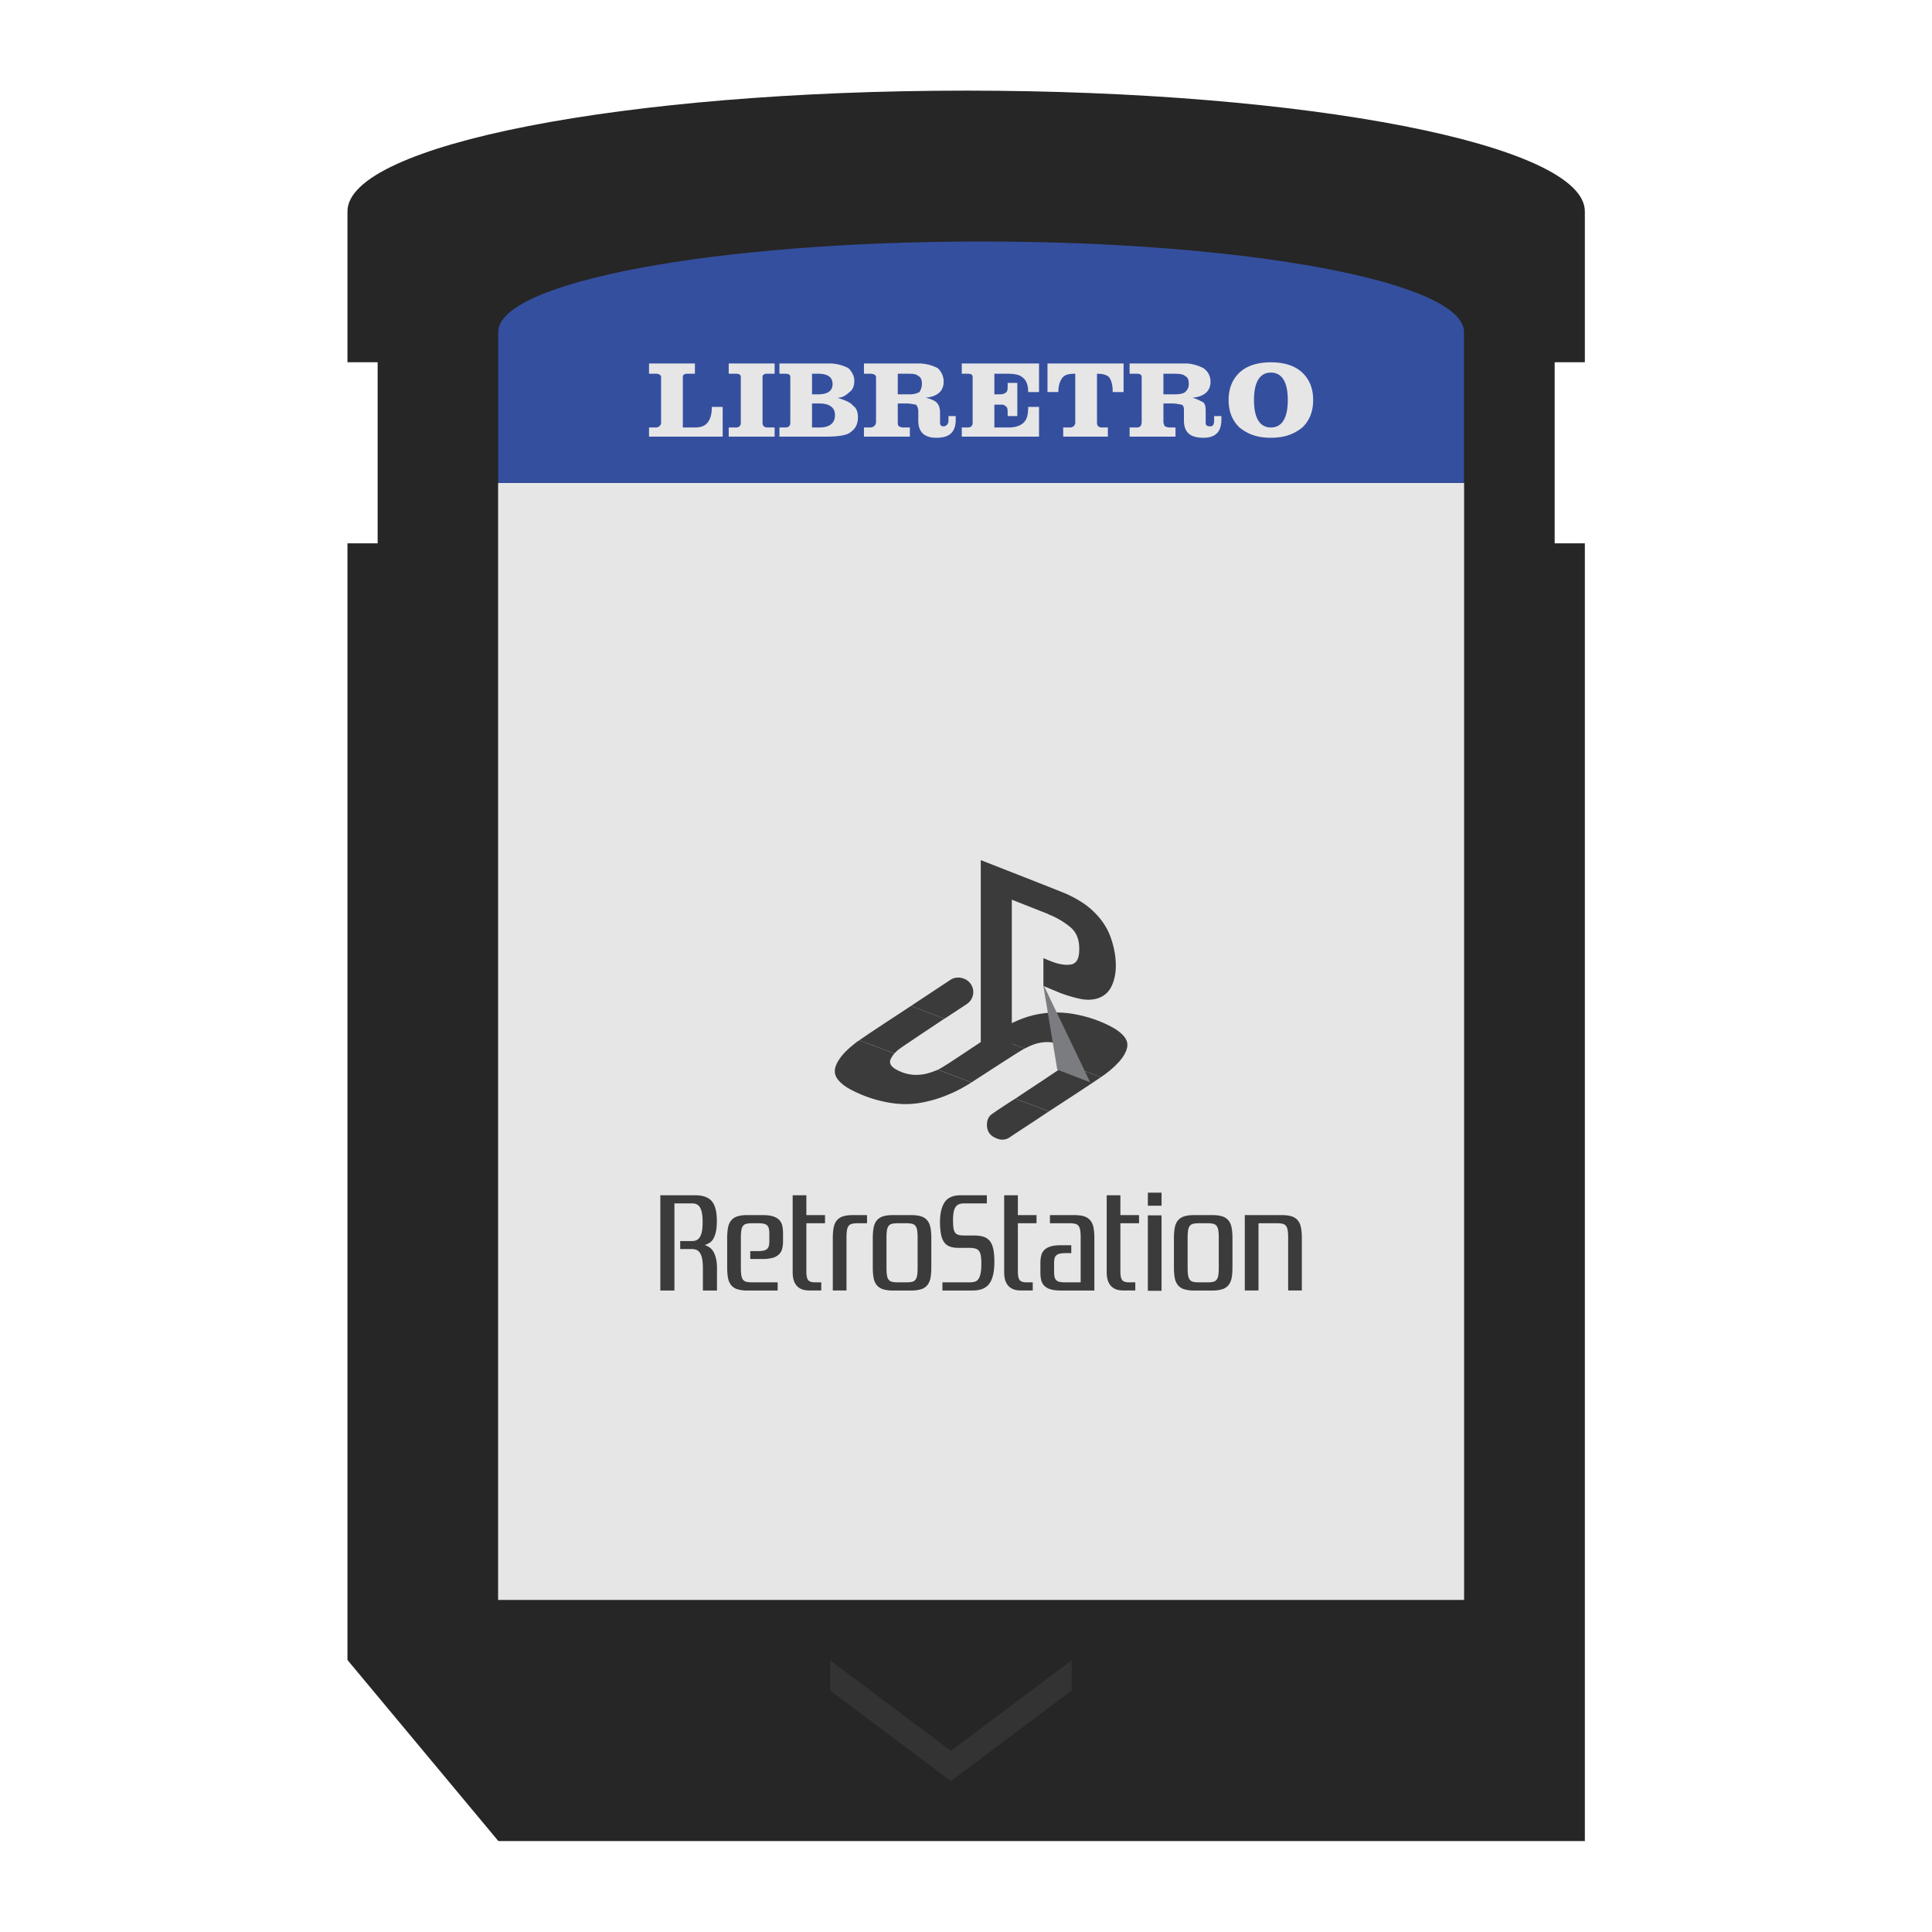 <svg xmlns="http://www.w3.org/2000/svg" xml:space="preserve" width="256" height="256" viewBox="0 0 341.333 341.333"><path d="M0 0v20c0 8.836-36.713 16-82 16s-82-7.164-82-16V0h4v-24h-4v-148l20-24H0v172h-4V0Z" style="fill:#262626;fill-opacity:1;fill-rule:nonzero;stroke:none" transform="matrix(1.333 0 0 -1.333 280 64)"/><path d="m0 0-16 12v4L0 4l16 12v-4z" style="fill:#333;fill-opacity:1;fill-rule:nonzero;stroke:none" transform="matrix(1.333 0 0 -1.333 168 314.667)"/><path d="M258.667 282.667H88V85.333h170.667Z" style="fill:#e6e6e6;fill-opacity:1;fill-rule:nonzero;stroke:none;stroke-width:1.333"/><path d="M0 0c-35.346 0-64-5.373-64-12v-20H64v20C64-5.373 35.347 0 0 0" style="fill:#354f9f;fill-opacity:1;fill-rule:nonzero;stroke:none" transform="matrix(1.333 0 0 -1.333 173.333 42.667)"/><g style="fill:#3b3b3b;fill-opacity:1"><path d="M0 0c.273.286.563.556.777.895.313.497.25.839-.242 1.172-.505.342-1.086.493-1.661.664-1.498.447-2.897.166-4.24-.562-.068-.037-.141-.064-.211-.096-.028.02-.052.047-.082.059q-.61.23-1.22.457-1.517.563-3.032 1.128c-.052.019-.109.036-.121.105 1.564 1.006 3.158 1.956 4.95 2.498 1.983.599 3.999.704 6.04.348 1.776-.31 3.467-.867 5.058-1.721.537-.288 1.042-.624 1.466-1.071.643-.675.762-1.322.397-2.18-.225-.528-.562-.983-.944-1.404-.708-.78-1.522-1.433-2.395-2.014-.044.075-.124.085-.196.111-.566.212-1.13.428-1.696.637Q1.325-.484 0 0" style="fill:#3b3b3b;fill-opacity:1;fill-rule:nonzero;stroke:none" transform="matrix(1.333 0 0 -1.333 188.405 188.035)"/></g><g style="fill:#3b3b3b;fill-opacity:1"><path d="M0 0c-.176-.239-.358-.473-.482-.747-.163-.36-.102-.676.16-.96.18-.194.399-.336.63-.461 1.574-.85 3.188-.865 4.834-.238q.315.121.629.244 1.384-.515 2.766-1.034c.561-.211 1.118-.429 1.677-.644a18 18 0 0 0-3.007-1.593 16.6 16.6 0 0 0-4.011-1.156A11.9 11.9 0 0 0-.24-6.593c-1.9.266-3.703.852-5.41 1.734-.599.309-1.166.668-1.632 1.165-.386.41-.654.878-.606 1.468.032.396.184.757.376 1.099.516.921 1.268 1.627 2.073 2.281.247.201.492.404.764.57.756-.24 1.487-.548 2.232-.82C-1.627.607-.814.302 0 0" style="fill:#3b3b3b;fill-opacity:1;fill-rule:nonzero;stroke:none" transform="matrix(1.333 0 0 -1.333 158.009 186.112)"/></g><g style="fill:#3b3b3b;fill-opacity:1"><path d="m0 0 3.689 2.444q.767.51 1.537 1.016c.851.556 2.127.275 2.693-.591.583-.893.338-2.051-.565-2.649Q5.949-.707 4.54-1.63q-.062-.037-.128-.07C3.269-1.271 2.124-.846.984-.409.653-.282.299-.207 0 0" style="fill:#3b3b3b;fill-opacity:1;fill-rule:nonzero;stroke:none" transform="matrix(1.333 0 0 -1.333 160.977 177.703)"/></g><g style="fill:#3b3b3b;fill-opacity:1"><path d="M0 0q-.925-.618-1.851-1.231c-1.115-.735-2.236-1.46-3.345-2.205-.73-.49-1.442-.345-2.133.045-.645.363-.913.969-.887 1.698.019.534.214 1.017.654 1.329a68 68 0 0 0 3.094 2.042c.027-.007.056-.01.081-.02Q-2.896 1.101-1.408.54-.703.272 0 0" style="fill:#3b3b3b;fill-opacity:1;fill-rule:nonzero;stroke:none" transform="matrix(1.333 0 0 -1.333 185.318 196.35)"/></g><g style="fill:#3b3b3b;fill-opacity:1"><path d="M0 0q-.61.23-1.22.457l-3.032 1.128c-.051.02-.109.037-.121.105l-4.913-3.259c-.02-.005-1.37-.921-2.08-1.282q1.384-.516 2.766-1.035c.56-.211 1.117-.429 1.676-.643.65.398 6.08 3.979 7.006 4.47C.055-.039.03-.012 0 0" style="fill:#3b3b3b;fill-opacity:1;fill-rule:nonzero;stroke:none" transform="matrix(1.333 0 0 -1.333 180.86 185.193)"/></g><g style="fill:#3b3b3b;fill-opacity:1"><path d="M0 0c-.566.211-1.13.427-1.696.637q-1.323.488-2.648.974c-.52-.445-6.199-4.146-6.783-4.559.027-.006.055-.009.081-.019q1.49-.557 2.979-1.118.705-.269 1.408-.54C-6.084-4.273-.364-.518.196-.112.152-.036.072-.027 0 0" style="fill:#3b3b3b;fill-opacity:1;fill-rule:nonzero;stroke:none" transform="matrix(1.333 0 0 -1.333 194.197 190.182)"/></g><g style="fill:#3b3b3b;fill-opacity:1"><path d="M0 0c-.331.127-.685.202-.984.409C-1.56.04-7.252-3.698-7.885-4.174c.756-.24 1.487-.548 2.231-.82.816-.297 1.629-.602 2.444-.904q.22.212.442.423c.365.343 5.626 3.783 6.195 4.184C2.285-.862 1.14-.437 0 0" style="fill:#3b3b3b;fill-opacity:1;fill-rule:nonzero;stroke:none" transform="matrix(1.333 0 0 -1.333 162.29 178.248)"/></g><g style="fill:#3b3b3b;fill-opacity:1"><path d="M0 0q-.655 1.84-2.185 3.342a10 10 0 0 1-1.794 1.409q-.956.59-1.921 1.02c-.359.177-11.314 4.46-11.314 4.46v-24.167l4.113-1.808V4.991l4.859-1.917v-.028a10.6 10.6 0 0 0 2.867-1.669c.845-.691 1.249-1.701 1.21-3.022q0-1.803-1.139-1.965-1.136-.161-2.684.471l-.925.377v-3.679l.896-.378.676-.281.677-.281a19 19 0 0 1 2.571-.763q1.273-.28 2.369.054c.868.288 1.491.84 1.868 1.665q.569 1.238.54 2.835Q.654-1.846 0 0" style="fill:#3b3b3b;fill-opacity:1;fill-rule:nonzero;stroke:none" transform="matrix(1.333 0 0 -1.333 196.223 165.6)"/></g><path d="M0 0q0-.462-.069-.762a1.6 1.6 0 0 0-.183-.481.8.8 0 0 0-.266-.268 1.4 1.4 0 0 0-.308-.134q.156-.055.308-.153a.9.9 0 0 0 .266-.277q.114-.18.188-.467.073-.286.073-.711v-1.489h-.963v1.489q0 .387-.046.642a1.2 1.2 0 0 1-.142.407.56.56 0 0 1-.234.217.8.8 0 0 1-.33.065h-.798v.545h.816a.7.7 0 0 1 .308.065.55.55 0 0 1 .224.212q.091.148.138.393.046.245.046.615t-.046.614a1.2 1.2 0 0 1-.138.393.5.5 0 0 1-.224.208.75.75 0 0 1-.308.06h-1.211v-5.925h-.963v6.48h2.367q.807 0 1.151-.407T0 0" style="fill:#3b3b3b;fill-opacity:1;fill-rule:nonzero;stroke:none" transform="matrix(2.585 0 0 -2.597 126.648 215.683)"/><path d="M0 0v.536h.523q.247 0 .399.037a.5.5 0 0 1 .234.116.4.4 0 0 1 .115.208q.032.13.032.323v.499q0 .204-.032.342a.46.46 0 0 1-.115.222.45.45 0 0 1-.234.115 2 2 0 0 1-.399.033H.138q-.248 0-.399-.037a.4.4 0 0 1-.234-.143.66.66 0 0 1-.115-.301 3 3 0 0 1-.032-.499V-.61q0-.306.032-.499.032-.195.115-.301a.4.4 0 0 1 .234-.143q.15-.037.399-.037h1.734v-.555H-.193a2.3 2.3 0 0 0-.678.084.9.9 0 0 0-.427.272 1.06 1.06 0 0 0-.22.485q-.06.297-.06.731v1.987q0 .424.06.726.059.3.22.49a.9.9 0 0 0 .427.272q.266.084.678.084H.853q.413 0 .679-.079.265-.079.427-.231a.8.8 0 0 0 .22-.379q.06-.226.06-.523v-.563q0-.296-.06-.522a.8.8 0 0 0-.22-.379 1 1 0 0 0-.427-.231A2.4 2.4 0 0 0 .853 0Z" style="fill:#3b3b3b;fill-opacity:1;fill-rule:nonzero;stroke:none" transform="matrix(2.585 0 0 -2.597 132.552 222.428)"/><path d="M0 0h-1.275v-3.272q0-.444.124-.596.124-.153.481-.153h.413v-.554h-.789q-.33 0-.555.092a.9.9 0 0 0-.358.259 1.1 1.1 0 0 0-.192.393q-.06.227-.06.494v5.241h.936V.555H0Z" style="fill:#3b3b3b;fill-opacity:1;fill-rule:nonzero;stroke:none" transform="matrix(2.585 0 0 -2.597 145.758 216.115)"/><path d="M0 0q.06.3.22.49a.9.9 0 0 0 .427.272q.265.084.679.084h.954V.291h-.624a1.7 1.7 0 0 1-.399-.037.4.4 0 0 1-.234-.143.66.66 0 0 1-.115-.301 3 3 0 0 1-.032-.499v-3.595H-.06v3.558Q-.06-.3 0 0" style="fill:#3b3b3b;fill-opacity:1;fill-rule:nonzero;stroke:none" transform="matrix(2.585 0 0 -2.597 147.288 216.871)"/><path d="M0 0q0-.305.032-.499Q.064-.694.147-.8a.4.4 0 0 1 .234-.143A1.7 1.7 0 0 1 .78-.98h.569q.247 0 .399.037a.4.4 0 0 1 .233.143.65.65 0 0 1 .115.301q.032.194.032.499v2.061q0 .306-.032.499a.65.65 0 0 1-.115.301.4.4 0 0 1-.233.143 1.8 1.8 0 0 1-.399.037H.78q-.248 0-.399-.037a.4.4 0 0 1-.234-.143.66.66 0 0 1-.115-.301A3 3 0 0 1 0 2.061Zm1.679 3.596q.412 0 .679-.084a.9.9 0 0 0 .426-.272q.16-.19.221-.49.059-.301.059-.726V.037q0-.434-.059-.731a1.1 1.1 0 0 0-.221-.485.9.9 0 0 0-.426-.272 2.3 2.3 0 0 0-.679-.084H.449a2.3 2.3 0 0 0-.678.084.9.9 0 0 0-.427.272 1.06 1.06 0 0 0-.22.485q-.06.297-.06.731v1.987q0 .425.06.726.059.3.22.49a.9.9 0 0 0 .427.272q.265.084.678.084z" style="fill:#3b3b3b;fill-opacity:1;fill-rule:nonzero;stroke:none" transform="matrix(2.585 0 0 -2.597 156.618 224.013)"/><path d="M0 0q0-1.008-.34-1.479-.339-.471-1.155-.471H-3.55v.554h1.871q.192 0 .344.046a.47.47 0 0 1 .248.185q.096.14.146.384.051.245.051.642 0 .342-.037.559a.7.7 0 0 1-.133.333.48.48 0 0 1-.266.157 2 2 0 0 1-.445.042h-.697q-.348 0-.587.092a.8.8 0 0 0-.385.301q-.147.207-.211.545a4.6 4.6 0 0 0-.065.836q0 .851.317 1.327.316.476 1.096.476h1.789v-.555h-1.56a1 1 0 0 1-.33-.05.53.53 0 0 1-.234-.176.85.85 0 0 1-.142-.342 3 3 0 0 1-.046-.55q0-.324.028-.532a.75.75 0 0 1 .105-.323.4.4 0 0 1 .225-.162q.147-.046.394-.046h.652q.367 0 .637-.074a.9.9 0 0 0 .445-.268q.174-.194.257-.545T0 0" style="fill:#3b3b3b;fill-opacity:1;fill-rule:nonzero;stroke:none" transform="matrix(2.585 0 0 -2.597 175.68 222.933)"/><path d="M0 0h-1.275v-3.272q0-.444.124-.596.124-.153.481-.153h.413v-.554h-.789q-.33 0-.555.092a.9.9 0 0 0-.358.259 1.1 1.1 0 0 0-.192.393q-.06.227-.06.494v5.241h.936V.555H0Z" style="fill:#3b3b3b;fill-opacity:1;fill-rule:nonzero;stroke:none" transform="matrix(2.585 0 0 -2.597 183.125 216.115)"/><path d="M0 0v-.536h-.394q-.248 0-.399-.037a.5.5 0 0 1-.234-.116.4.4 0 0 1-.115-.208 1.3 1.3 0 0 1-.032-.323v-.592q0-.213.032-.346a.44.44 0 0 1 .115-.217.45.45 0 0 1 .234-.116q.15-.033.399-.032H.642V.518a3 3 0 0 1-.032.499.66.66 0 0 1-.114.3.4.4 0 0 1-.234.143 1.7 1.7 0 0 1-.399.037h-1.321v.555H.193q.412 0 .679-.083a.9.9 0 0 0 .426-.273q.16-.19.221-.49.059-.3.059-.725v-3.559H-.725q-.412 0-.679.079a1 1 0 0 0-.426.23.8.8 0 0 0-.22.38q-.06.226-.06.522v.656q0 .296.06.522a.8.8 0 0 0 .22.379q.16.153.426.231.267.08.679.079Z" style="fill:#3b3b3b;fill-opacity:1;fill-rule:nonzero;stroke:none" transform="matrix(2.585 0 0 -2.597 189.266 220.004)"/><path d="M0 0h-1.275v-3.272q0-.444.124-.596.124-.153.481-.153h.413v-.554h-.789q-.33 0-.555.092a.9.9 0 0 0-.358.259 1.1 1.1 0 0 0-.192.393q-.06.227-.06.494v5.241h.936V.555H0Z" style="fill:#3b3b3b;fill-opacity:1;fill-rule:nonzero;stroke:none" transform="matrix(2.585 0 0 -2.597 201.24 216.115)"/><path d="M232.525 227.018h-2.42v-13.26h2.42zm0-14.956h-2.42v-2.293h2.42z" style="fill:#3b3b3b;fill-opacity:1;fill-rule:nonzero;stroke:none;stroke-width:2.585" transform="matrix(1 0 0 1.005 -27.309 -.104)"/><path d="M0 0q0-.305.032-.499Q.064-.694.147-.8a.4.4 0 0 1 .234-.143A1.7 1.7 0 0 1 .78-.98h.569q.247 0 .399.037a.4.4 0 0 1 .233.143.65.65 0 0 1 .115.301q.032.194.032.499v2.061q0 .306-.032.499a.65.65 0 0 1-.115.301.4.4 0 0 1-.233.143 1.8 1.8 0 0 1-.399.037H.78q-.248 0-.399-.037a.4.4 0 0 1-.234-.143.66.66 0 0 1-.115-.301A3 3 0 0 1 0 2.061Zm1.679 3.596q.412 0 .679-.084a.9.9 0 0 0 .426-.272q.16-.19.221-.49.059-.301.059-.726V.037q0-.434-.059-.731a1.1 1.1 0 0 0-.221-.485.9.9 0 0 0-.426-.272 2.3 2.3 0 0 0-.679-.084H.449a2.3 2.3 0 0 0-.678.084.9.9 0 0 0-.427.272 1.06 1.06 0 0 0-.22.485q-.06.297-.06.731v1.987q0 .425.06.726.059.3.22.49a.9.9 0 0 0 .427.272q.265.084.678.084z" style="fill:#3b3b3b;fill-opacity:1;fill-rule:nonzero;stroke:none" transform="matrix(2.585 0 0 -2.597 209.823 224.013)"/><path d="M0 0v-4.575h-.936v5.13h2.514q.412 0 .679-.084a.9.9 0 0 0 .426-.272q.16-.19.22-.49t.06-.726v-3.558h-.936V-.98q0 .306-.032.499a.7.7 0 0 1-.114.301.4.4 0 0 1-.234.143A1.7 1.7 0 0 1 1.248 0Z" style="fill:#3b3b3b;fill-opacity:1;fill-rule:nonzero;stroke:none" transform="matrix(2.585 0 0 -2.597 222.342 216.115)"/><g style="fill:#7a7c7f;fill-opacity:1"><path d="m0 0 1.841-11.096 4.362-1.679L-.004.179Z" style="fill:#7a7c7f;fill-opacity:1;fill-rule:nonzero;stroke:none" transform="matrix(1.333 0 0 -1.333 184.338 174.19)"/></g><g style="fill:#e6e6e6"><path d="M56.574 312.53h.64a.46.46 0 0 0 .427-.426v-4.267c0-.213-.213-.32-.427-.32h-.64v-.96h4.054v.96h-.64c-.32 0-.427.107-.427.32v4.693h1.067c.64 0 .96-.213 1.173-.533s.32-.747.32-1.387h.96v2.774h-6.507zm7.04 0h.64c.32 0 .427-.213.427-.426v-4.267c0-.213-.107-.32-.427-.32h-.64v-.96h4.054v.96h-.64c-.107 0-.32 0-.32.107-.107 0-.107.106-.107.213v4.267c0 .213.107.426.427.426h.64v.854h-4.054zm7.36 0h.64c.96 0 1.387-.426 1.387-1.173 0-.64-.427-1.067-1.387-1.067h-.64zm0-5.013v1.92h.534q1.28 0 1.28-.96t-1.28-.96zm-2.88 5.867v-.854h.534c.32 0 .426-.213.426-.426v-4.267c0-.213-.106-.32-.426-.32h-.534v-.96h4.374c.746 0 1.28.213 1.706.427.32.32.534.746.534 1.173s-.107.853-.427 1.067c-.32.32-.64.533-1.067.533.64.213 1.174.427 1.387.747.32.213.427.64.427 1.066 0 .64-.214 1.067-.64 1.387-.32.32-1.174.427-2.24.427zm10.454-3.947h1.066c.427 0 .64-.107.854-.213.106-.214.213-.427.213-.747 0-.427-.107-.64-.32-.747-.213-.213-.533-.213-1.067-.213h-.746zm-2.987 3.093h.533c.32 0 .534-.213.534-.533v-4.16c0-.213-.214-.32-.534-.32h-.533v-.96h4.8c.747 0 1.28.213 1.707.427.32.32.533.746.533 1.28 0 .853-.533 1.386-1.6 1.493.533.107.853.32.96.427q.32.32.32.96v.96q0 .32.32.32c.213 0 .427-.214.427-.534v-.426h.64v.32c0 1.173-.534 1.706-1.707 1.706q-1.6 0-1.6-1.6v-.853c0-.32-.107-.533-.213-.64-.107 0-.427-.107-.854-.107h-.746v1.707c0 .213 0 .32.106.427 0 0 .214.106.32.106h.64v.854h-4.053zm8.639 0h.534c.32 0 .427-.213.427-.426v-4.267c0-.213-.107-.32-.427-.32h-.533v-.96h6.826v2.667h-.96c0-.747-.213-1.174-.533-1.387q-.32-.32-1.28-.32h-1.173v1.92h.32c.32 0 .533 0 .746-.213.107-.107.107-.32.107-.64v-.214h.853v3.094h-.853v-.214c0-.32 0-.533-.107-.64-.106-.106-.213-.213-.426-.213h-.64v2.133h1.28c.64 0 1.066-.213 1.28-.426.32-.32.426-.747.426-1.494h.96v2.774h-6.826zm7.574-3.306v-2.667h6.72v2.667h-.96c0-.64-.107-1.067-.32-1.387-.213-.213-.533-.32-1.067-.32v4.587c0 .213.107.426.427.426h.533v.854h-3.946v-.854h.64a.46.46 0 0 0 .426-.426v-4.587c-.64 0-.96.107-1.173.427q-.32.48-.32 1.28zm10.24.213h1.067c.426 0 .746-.107.853-.213.213-.214.32-.427.32-.747 0-.427-.107-.64-.32-.747-.213-.213-.64-.213-1.173-.213h-.747zm-2.987 3.093h.64c.32 0 .427-.213.427-.533v-4.16c0-.213-.107-.32-.427-.32h-.64v-.96h4.907c.64 0 1.173.213 1.6.427q.64.48.64 1.28c0 .853-.533 1.386-1.6 1.493.427.107.747.32.96.427.213.213.213.533.213.96v.96c0 .213.107.32.427.32.213 0 .32-.214.32-.534v-.426h.64v.32c0 1.173-.533 1.706-1.6 1.706-1.173 0-1.707-.533-1.707-1.6v-.853c0-.32 0-.533-.213-.64-.107 0-.427-.107-.853-.107h-.747v1.707c0 .213.107.32.107.427.106 0 .213.106.426.106h.534v.854h-4.054zm10.987-2.56c0 1.707.533 2.56 1.493 2.56s1.494-.853 1.494-2.56c0-1.706-.534-2.56-1.494-2.56s-1.493.854-1.493 2.56m-2.24 0q0-1.6.96-2.56c.64-.64 1.6-.96 2.773-.96s2.134.32 2.774.96q.96.96.96 2.56t-.96 2.56c-.747.64-1.6.96-2.774.96s-2.026-.32-2.773-.96q-.96-.96-.96-2.56" style="fill:#e6e6e6;fill-opacity:1;fill-rule:nonzero;stroke:none;stroke-width:1.333" transform="matrix(2 0 0 1.894 1.517 -516.407)"/></g></svg>